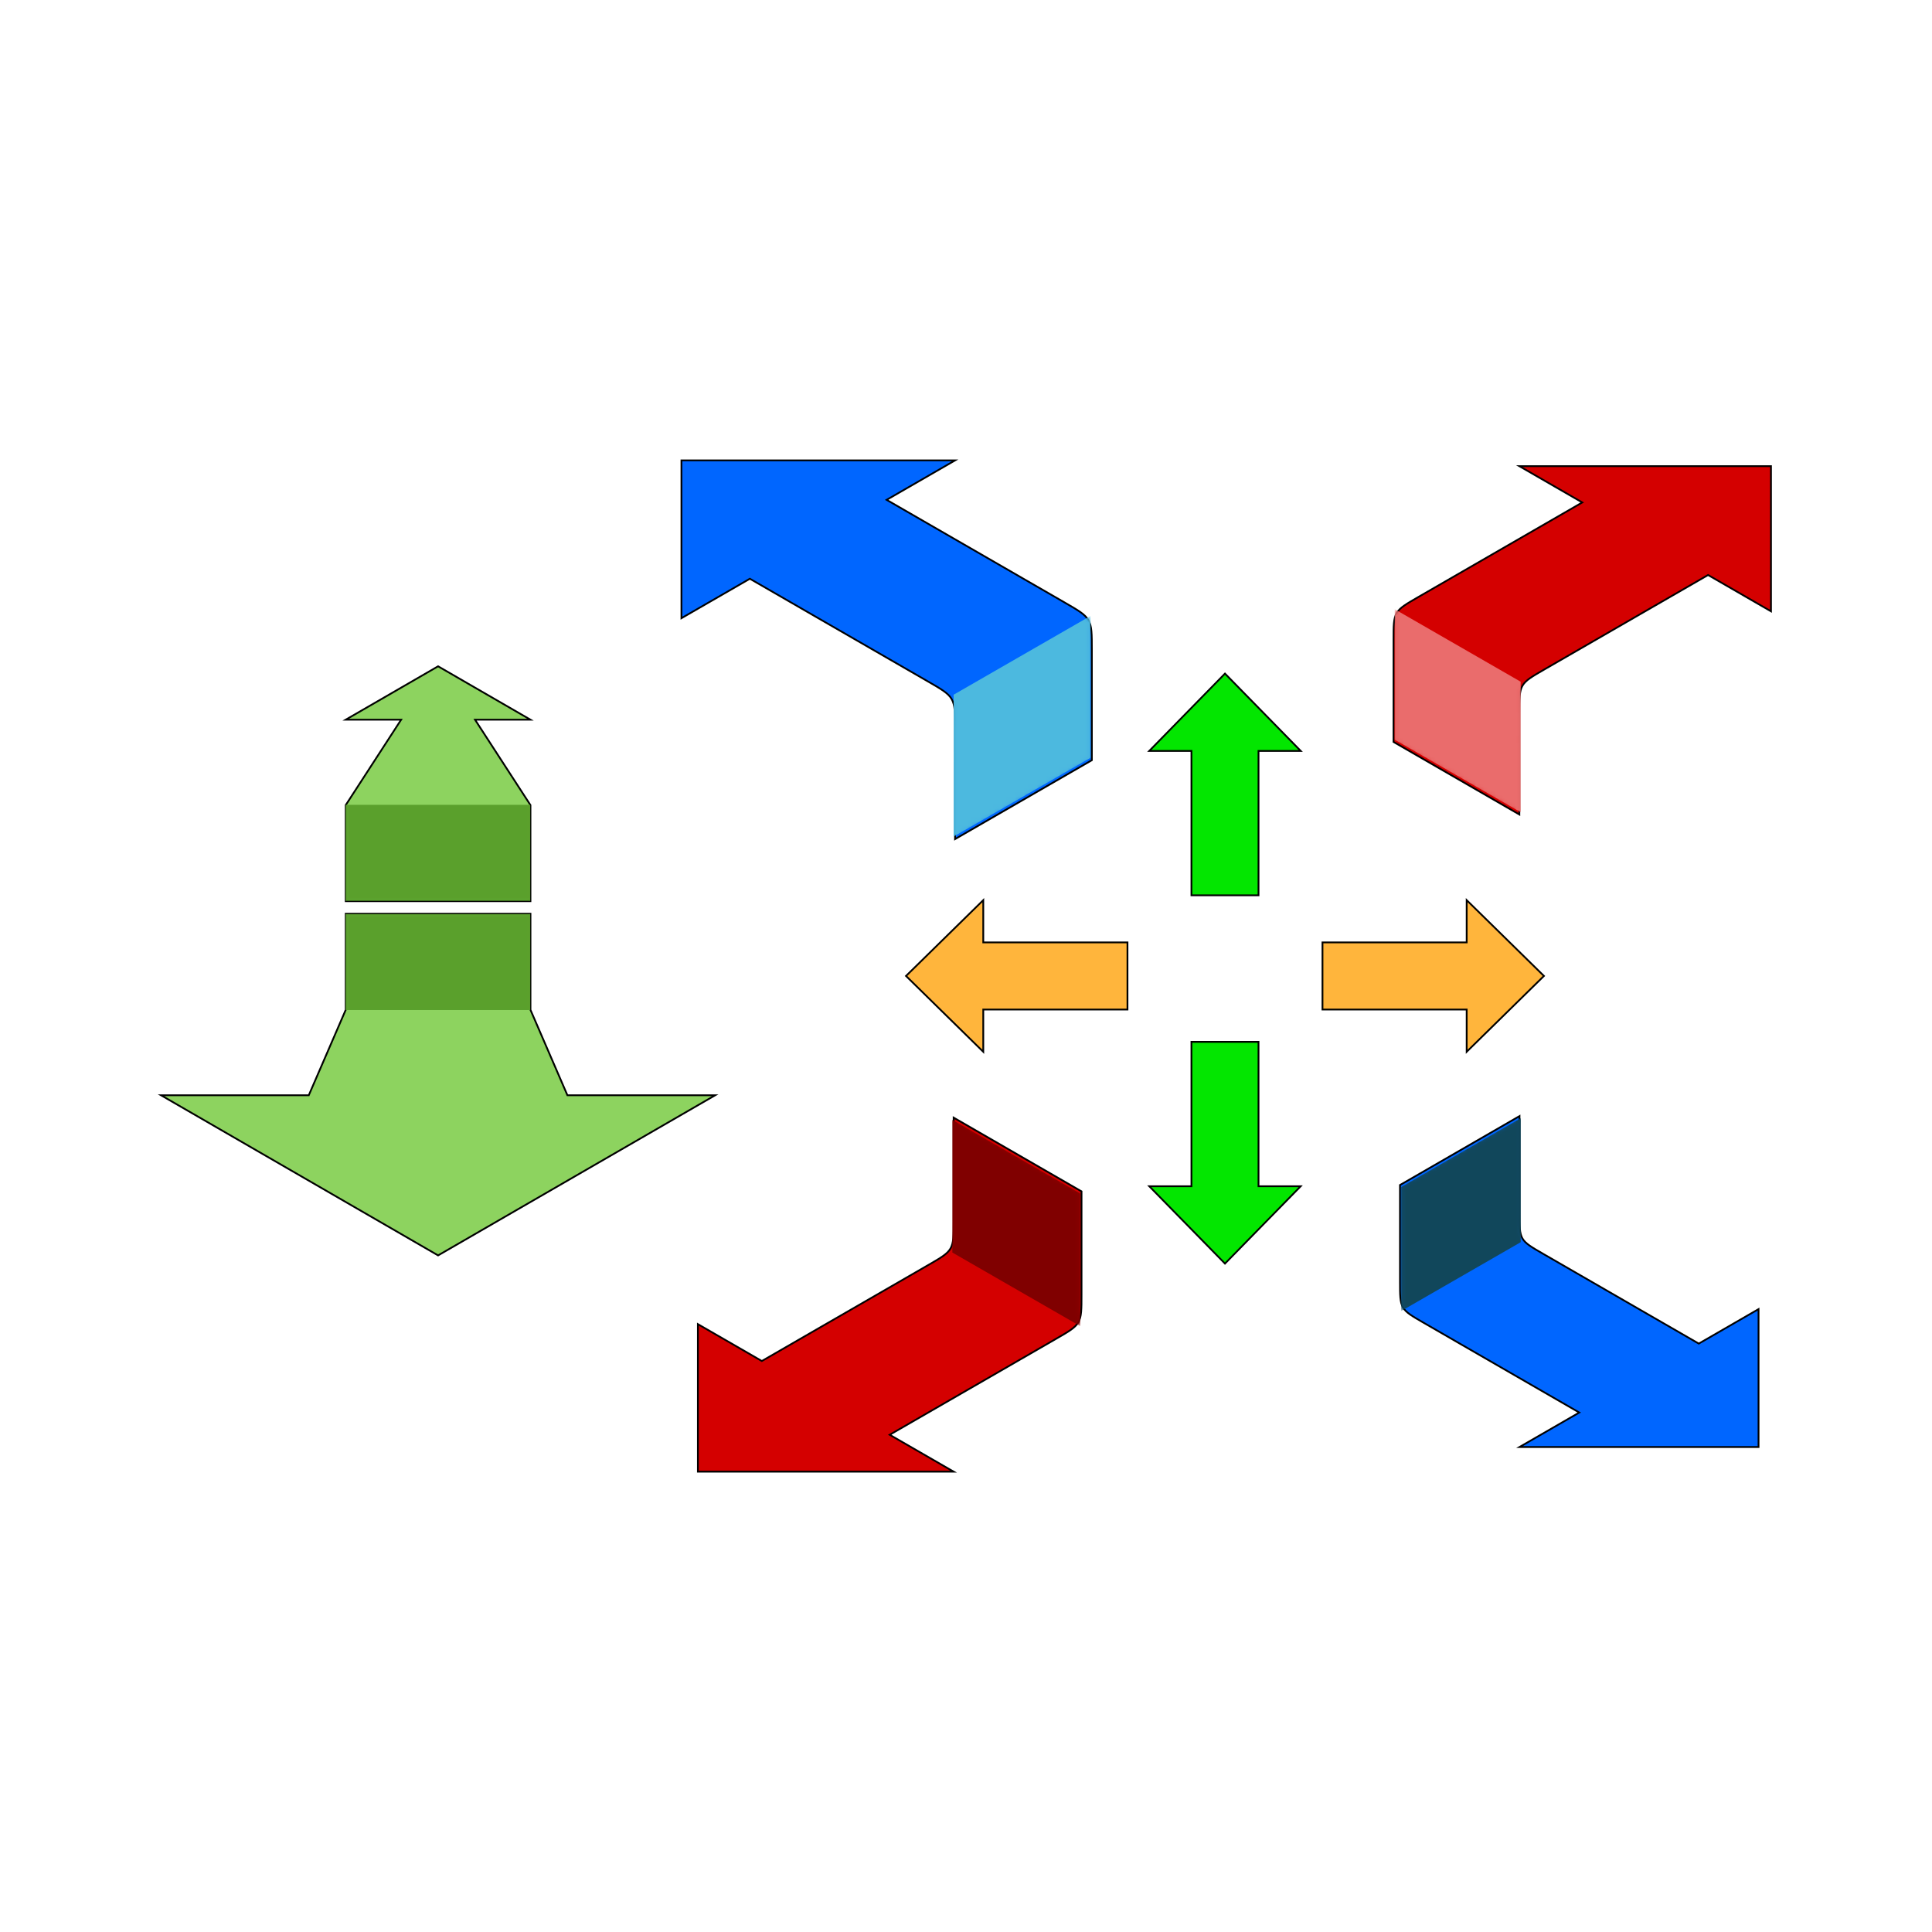 <svg:svg xmlns:dc="http://purl.org/dc/elements/1.1/" xmlns:ns1="http://sodipodi.sourceforge.net/DTD/sodipodi-0.dtd" xmlns:ns2="http://www.inkscape.org/namespaces/inkscape" xmlns:ns4="http://creativecommons.org/ns#" xmlns:rdf="http://www.w3.org/1999/02/22-rdf-syntax-ns#" xmlns:svg="http://www.w3.org/2000/svg" height="1092.639" id="svg3117" version="1.1" viewBox="-34.703 -170.17 1092.639 1092.639" width="1092.639" ns1:docname="isometric_arrows.svg" ns2:version="0.48.5 r10040">
  <svg:title id="title3218">Isometric Arrows</svg:title>
  <svg:defs id="defs3119">
    <svg:mask id="mask4201-7-1" maskUnits="userSpaceOnUse">
      <svg:path d="m336.34 581.25c0-7.623 0-7.623 6.281-11.435 13.61-8.258 40.829-24.775 40.829-24.775l15.704 9.529v-38.116h-62.815l15.704 9.529-40.829 24.775c-6.282 3.812-6.282 3.812-6.282 11.435l-0 26.681 31.407 19.058z" id="path4203-4-4" style="stroke:#000000;stroke-width:1px;fill:#ffffff" ns1:nodetypes="scccccccsccs" ns2:connector-curvature="0" />
    </svg:mask>
    <svg:filter color-interpolation-filters="sRGB" height="1.147" id="filter4444" width="1.25" x="-.125" y="-.074" ns2:collect="always">
      <svg:feGaussianBlur id="feGaussianBlur4446" stdDeviation="1.639" ns2:collect="always" />
    </svg:filter>
    <svg:mask id="mask4591-3" maskUnits="userSpaceOnUse">
      <svg:path d="m460.29 786.61 3.069-15.945 12.274-10.63-46.029-26.575-46.029 26.575 24.549-0-9.206 26.575v31.89h61.372z" id="path4593-8" style="stroke:#000000;stroke-width:1px;fill:#ffffff" ns1:nodetypes="cccccccccc" ns2:connector-curvature="0" />
    </svg:mask>
    <svg:filter color-interpolation-filters="sRGB" id="filter4582-74" ns2:collect="always">
      <svg:feGaussianBlur id="feGaussianBlur4584-2" stdDeviation="1.166" ns2:collect="always" />
    </svg:filter>
    <svg:mask id="mask4591" maskUnits="userSpaceOnUse">
      <svg:path d="m460.29 786.61 3.069-15.945 12.274-10.63-46.029-26.575-46.029 26.575 24.549-0-9.206 26.575v31.89h61.372z" id="path4593" style="stroke:#000000;stroke-width:1px;fill:#ffffff" ns1:nodetypes="cccccccccc" ns2:connector-curvature="0" />
    </svg:mask>
    <svg:filter color-interpolation-filters="sRGB" id="filter4582" ns2:collect="always">
      <svg:feGaussianBlur id="feGaussianBlur4584" stdDeviation="1.166" ns2:collect="always" />
    </svg:filter>
    <svg:mask id="mask4201-7" maskUnits="userSpaceOnUse">
      <svg:path d="m336.34 581.25c0-7.623 0-7.623 6.281-11.435 13.61-8.258 40.829-24.775 40.829-24.775l15.704 9.529v-38.116h-62.815l15.704 9.529-40.829 24.775c-6.282 3.812-6.282 3.812-6.282 11.435l-0 26.681 31.407 19.058z" id="path4203-4" style="stroke:#000000;stroke-width:1px;fill:#ffffff" ns1:nodetypes="scccccccsccs" ns2:connector-curvature="0" />
    </svg:mask>
    <svg:filter color-interpolation-filters="sRGB" height="1.147" id="filter4448" width="1.25" x="-.125" y="-.074" ns2:collect="always">
      <svg:feGaussianBlur id="feGaussianBlur4450" stdDeviation="1.639" ns2:collect="always" />
    </svg:filter>
    <svg:mask id="mask4201" maskUnits="userSpaceOnUse">
      <svg:path d="m336.34 581.25c0-7.623 0-7.623 6.281-11.435 13.61-8.258 40.829-24.775 40.829-24.775l15.704 9.529v-38.116h-62.815l15.704 9.529-40.829 24.775c-6.282 3.812-6.282 3.812-6.282 11.435l-0 26.681 31.407 19.058z" id="path4203" style="stroke:#000000;stroke-width:1px;fill:#ffffff" ns1:nodetypes="scccccccsccs" ns2:connector-curvature="0" />
    </svg:mask>
    <svg:filter color-interpolation-filters="sRGB" height="1.14" id="filter4189" width="1.238" x="-.119" y="-.07" ns2:collect="always">
      <svg:feGaussianBlur id="feGaussianBlur4191" stdDeviation="1.557" ns2:collect="always" />
    </svg:filter>
    <svg:mask id="mask4201-1" maskUnits="userSpaceOnUse">
      <svg:path d="m336.34 581.25c0-7.623 0-7.623 6.281-11.435 13.61-8.258 40.829-24.775 40.829-24.775l15.704 9.529v-38.116h-62.815l15.704 9.529-40.829 24.775c-6.282 3.812-6.282 3.812-6.282 11.435l-0 26.681 31.407 19.058z" id="path4203-1" style="stroke:#000000;stroke-width:1px;fill:#ffffff" ns1:nodetypes="scccccccsccs" ns2:connector-curvature="0" />
    </svg:mask>
    <svg:filter color-interpolation-filters="sRGB" height="1.14" id="filter4189-5" width="1.238" x="-.119" y="-.07" ns2:collect="always">
      <svg:feGaussianBlur id="feGaussianBlur4191-2" stdDeviation="1.557" ns2:collect="always" />
    </svg:filter>
  </svg:defs>
  <ns1:namedview bordercolor="#666666" borderopacity="1.0" id="base" pagecolor="#ffffff" showgrid="false" width="1024px" ns2:current-layer="layer1" ns2:cx="917.5146" ns2:cy="330.73663" ns2:document-units="px" ns2:pageopacity="0.0" ns2:pageshadow="2" ns2:snap-grids="false" ns2:window-height="716" ns2:window-maximized="0" ns2:window-width="1072" ns2:window-x="75" ns2:window-y="75" ns2:zoom="0.49497475">
    <ns2:grid dotted="true" empspacing="6" enabled="true" id="grid3035" snapvisiblegridlinesonly="true" type="xygrid" visible="true" />
  </ns1:namedview>
  <svg:g id="layer1" transform="translate(0 -284.36)" ns2:groupmode="layer" ns2:label="Livello 1">
    <svg:g id="g4085" transform="matrix(4.484 0 0 4.49 240 -1003.6)">
      <svg:path d="m59.017 402.73c0 3.716 0 3.716-3.226 5.574l-20.966 12.077-8.064-4.645v18.58h32.256l-8.064-4.645 20.966-12.077c3.226-1.858 3.226-1.858 3.226-5.574l0-13.006-16.128-9.29z" id="path3154-8-2-7" style="stroke:#000000;stroke-width:.223px;fill:#d40000" ns1:nodetypes="scccccccsccs" ns2:connector-curvature="0" />
      <svg:path d="m304.93 588.87 31.407 19.058v-34.304l-31.407-19.058z" id="path3177-5-1-6" mask="url(#mask4201-1)" style="filter:url(#filter4189-5);fill:#800000" transform="matrix(-.514 0 0 -.487 231.73 686.07)" ns1:nodetypes="ccccc" ns2:connector-curvature="0" />
    </svg:g>
    <svg:g id="g4081" transform="matrix(4.412 0 0 4.418 493.02 -1179.8)">
      <svg:path d="m75.145 384.15c0-3.716 0-3.716 3.226-5.574l20.966-12.077 8.064 4.645v-18.58h-32.256l8.064 4.645-20.966 12.077c-3.226 1.858-3.226 1.858-3.226 5.574l-0 13.006 16.128 9.29z" id="path3154-8-2" style="stroke:#000000;stroke-width:.227px;fill:#d40000" ns1:nodetypes="scccccccsccs" ns2:connector-curvature="0" />
      <svg:path d="m304.93 588.87 31.407 19.058v-34.304l-31.407-19.058z" id="path3177-5-1" mask="url(#mask4201)" style="filter:url(#filter4189);fill:#ea6c6c" transform="matrix(.514 0 0 .487 -97.567 100.8)" ns1:nodetypes="ccccc" ns2:connector-curvature="0" />
    </svg:g>
    <svg:g id="g4073" transform="matrix(4.797 0 0 4.803 -900.53 -1318.8)">
      <svg:path d="m293.09 384.15c0-3.716 0-3.716-3.226-5.574l-20.966-12.077-8.064 4.645v-18.58h32.256l-8.064 4.645 20.966 12.077c3.226 1.858 3.226 1.858 3.226 5.574l0 13.006-16.128 9.29z" id="path3154-8-2-4" style="stroke:#000000;stroke-width:.208px;fill:#0066ff" ns1:nodetypes="scccccccsccs" ns2:connector-curvature="0" />
      <svg:path d="m304.93 588.87 31.407 19.058v-34.304l-31.407-19.058z" id="path3177-5-1-8" mask="url(#mask4201-7)" style="filter:url(#filter4448);fill:#4cb9df" transform="matrix(-.514 0 0 .487 465.8 100.8)" ns1:nodetypes="ccccc" ns2:connector-curvature="0" />
    </svg:g>
    <svg:g id="g3027" transform="translate(-36,8)">
      <svg:path d="m196.82 561.51 31.341-48.307h-31.341l52.235-30.192 52.235 30.192h-31.341l31.341 48.307v54.346h-104.47z" id="path4454" style="stroke:#000000;stroke-width:1px;fill:#8dd35f" ns1:nodetypes="cccccccccc" ns2:connector-curvature="0" />
      <svg:path d="m398.92 786.61v31.89h61.372v-31.89z" id="path4460-1" mask="url(#mask4591)" style="filter:url(#filter4582);fill:#5aa02c" transform="matrix(1.702 0 0 1.704 -482.24 -779.02)" ns1:nodetypes="ccccc" ns2:connector-curvature="0" />
    </svg:g>
    <svg:g id="g3031" transform="translate(-36,8)">
      <svg:path d="m196.82 677.3-20.894 48.307h-83.576l156.71 90.576 156.71-90.576h-83.576l-20.894-48.307v-54.346h-104.47z" id="path4454-7" style="stroke:#000000;stroke-width:1px;fill:#8dd35f" ns1:nodetypes="cccccccccc" ns2:connector-curvature="0" />
      <svg:path d="m398.92 786.61-0 31.89h61.372v-31.89z" id="path4460-1-7" mask="url(#mask4591-3)" style="filter:url(#filter4582-74);fill:#5aa02c" transform="matrix(1.702 0 0 -1.704 -482.24 2017.8)" ns1:nodetypes="ccccc" ns2:connector-curvature="0" />
    </svg:g>
    <svg:path d="m639.12 579.7v-40.827h-23.867l42.828-43.744 42.828 43.744h-23.867v40.827 40.828h-37.923z" id="path4454-6" style="stroke:#000000;stroke-width:1px;fill:#03e600" ns1:nodetypes="cccccccccc" ns2:connector-curvature="0" />
    <svg:path d="m639.12 744.24v40.827h-23.867l42.828 43.744 42.828-43.744h-23.867v-40.827-40.828h-37.923z" id="path4454-6-7" style="stroke:#000000;stroke-width:1px;fill:#03e600" ns1:nodetypes="cccccccccc" ns2:connector-curvature="0" />
    <svg:path d="m754 647.16h40.777v-23.896l43.69 42.881-43.69 42.881v-23.896h-40.777-40.777v-37.97z" id="path4454-6-4" style="stroke:#000000;stroke-width:1px;fill:#ffb53c" ns1:nodetypes="cccccccccc" ns2:connector-curvature="0" />
    <svg:path d="m562.16 647.16h-40.777v-23.896l-43.69 42.881 43.69 42.881v-23.896h40.777 40.777v-37.97z" id="path4454-6-4-0" style="stroke:#000000;stroke-width:1px;fill:#ffb53c" ns1:nodetypes="cccccccccc" ns2:connector-curvature="0" />
    <svg:g id="g4077" transform="matrix(4.191 0 0 4.197 -471.25 -890.28)">
      <svg:path d="m309.21 402.73c0 3.716 0 3.716 3.226 5.574l20.966 12.077 8.064-4.645v18.58h-32.256l8.064-4.645-20.966-12.077c-3.226-1.858-3.226-1.858-3.226-5.574l-0-13.006 16.128-9.29z" id="path3154-8-2-4-2" style="stroke:#000000;stroke-width:.238px;fill:#0066ff" ns1:nodetypes="scccccccsccs" ns2:connector-curvature="0" />
      <svg:path d="m304.93 588.87 31.407 19.058v-34.304l-31.407-19.058z" id="path3177-5-1-8-2" mask="url(#mask4201-7-1)" style="filter:url(#filter4444);fill:#11475b" transform="matrix(.514 0 0 -.487 136.5 686.07)" ns1:nodetypes="ccccc" ns2:connector-curvature="0" />
    </svg:g>
  </svg:g>
</svg:svg>